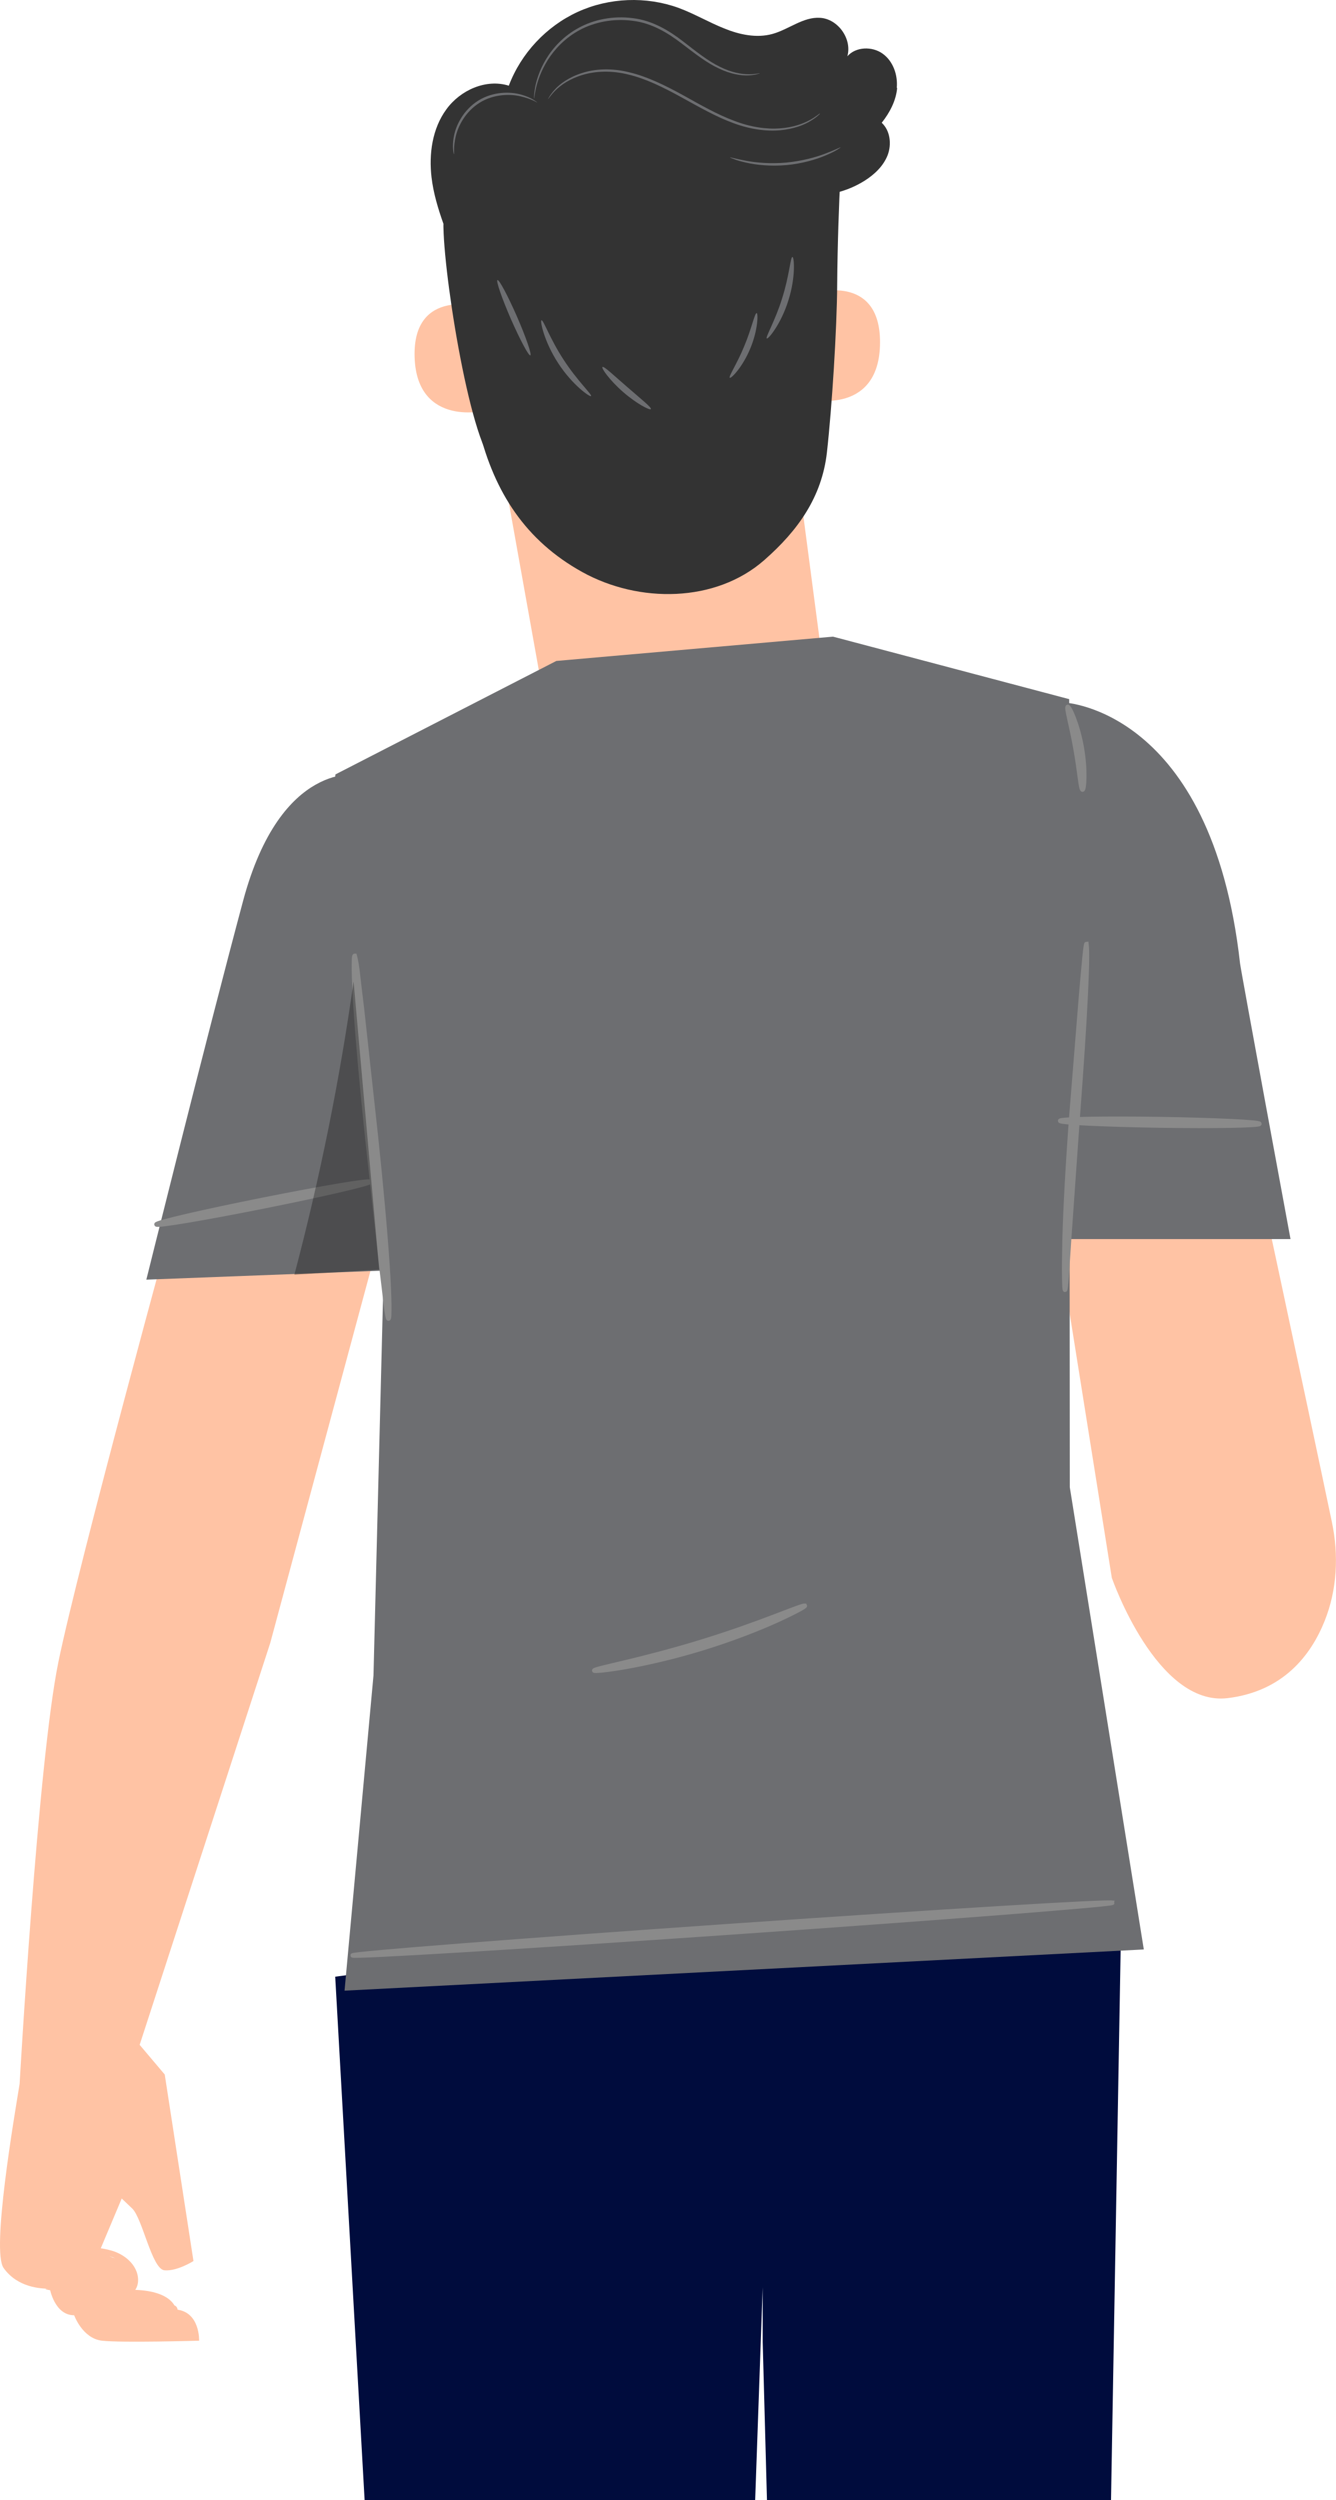 <svg width="302" height="565" viewBox="0 0 302 565" fill="none" xmlns="http://www.w3.org/2000/svg">
<g clip-path="url(#clip0_31_161)">
<path d="M251.371 356.703C251.371 356.703 261.465 385.718 277.513 383.765C290.046 382.236 296.312 374.112 299.431 366.328C302.266 359.251 302.635 351.438 301.075 343.993C295.178 315.828 281.88 253.835 281.88 253.835L236.144 261.365L251.342 356.703" fill="#FFC3A4"/>
<path d="M125.138 169.962L188.509 169.141L181.421 115.272C181.421 115.272 185.759 114.338 186.043 90.928C186.326 67.49 187.404 27.69 187.404 27.69C160.24 16.028 128.881 19.962 105.432 37.966L101.944 40.627L125.109 169.933L125.138 169.962Z" fill="#FFC3A4"/>
<path d="M109.345 69.472C108.948 69.302 93.211 64.716 93.722 80.738C94.232 96.76 110.252 92.938 110.252 92.485C110.252 92.032 109.345 69.5 109.345 69.5L109.345 69.472Z" fill="#FFC3A4"/>
<path d="M184.71 66.131C185.107 65.961 199.426 62.112 198.915 78.133C198.405 94.155 182.385 90.334 182.385 89.881C182.385 89.428 184.71 66.131 184.71 66.131Z" fill="#FFC3A4"/>
<path d="M202.715 19.849C202.97 16.934 201.893 13.82 199.511 12.121C197.129 10.423 193.471 10.536 191.543 12.716C192.649 8.809 189.445 4.28 185.39 4.026C181.563 3.771 178.302 6.658 174.587 7.677C170.987 8.668 167.102 7.819 163.643 6.403C160.184 5.016 156.923 3.091 153.407 1.789C146.063 -0.872 137.699 -0.56 130.582 2.695C123.493 5.95 117.766 12.065 115.015 19.368C109.883 17.755 104.042 20.359 100.895 24.718C97.719 29.049 96.925 34.767 97.549 40.089C97.975 43.684 99.024 47.166 100.243 50.591C100.243 50.902 100.215 51.185 100.243 51.496C100.498 64.376 107.218 105.11 112.719 105.195C122.302 105.337 114.76 61.715 114.76 61.715C126.527 57.186 122.161 39.551 125.109 36.89C128.058 34.229 134.211 28.002 158.879 40.598C168.463 45.495 181.194 45.326 188.141 43.769C188.339 43.712 188.538 43.684 188.765 43.656C188.821 43.656 188.878 43.656 188.906 43.627C188.991 43.627 189.048 43.571 189.105 43.542C191.316 42.976 193.443 42.099 195.428 40.853C197.668 39.438 199.681 37.541 200.645 35.078C201.581 32.616 201.24 29.53 199.312 27.747C201.127 25.454 202.545 22.765 202.8 19.878L202.715 19.849Z" fill="#333333"/>
<path d="M104.127 67.688C106.538 81.106 106.056 88.154 108.267 97.127C111.783 111.309 118.843 122.208 131.631 129.284C144.419 136.361 161.743 136.248 172.744 126.595C180.372 119.915 185.787 112.328 186.922 102.251C188.056 92.174 189.19 74.312 189.247 64.178C189.388 45.892 190.608 28.398 190.608 28.398L138.266 18.943L108.494 36.635L104.127 67.688Z" fill="#333333"/>
<path d="M85.584 280.274L39.849 272.744C39.849 272.744 17.846 352.938 13.196 375.612C8.546 398.286 4.434 470.922 4.434 470.922C3.13 478.961 -1.945 508.656 0.805 512.534C3.952 516.978 9.169 517.233 11.268 517.233C11.268 517.233 12.317 523.234 16.768 523.234C16.768 523.234 18.611 528.442 23.035 528.98C27.486 529.49 45.009 528.98 45.009 528.98C45.009 528.98 45.264 522.441 39.792 521.932C39.792 521.932 39.282 517.742 30.378 517.487C30.378 517.487 32.732 511.741 25.416 510.184L22.524 508.712L27.515 496.851L29.868 499.088C32.221 501.324 34.319 512.817 37.183 513.071C40.047 513.326 43.733 510.977 43.733 510.977L37.24 468.828L31.569 462.119L61.086 371.31L85.612 280.274L85.584 280.274Z" fill="#FFC3A4"/>
<path d="M253.44 433.698L172.404 433.698L75.773 446.72C75.773 446.72 83.514 584.745 85.924 626.979C88.306 669.241 89.695 740.972 89.695 740.972L107.785 908.068L170.476 901.388L170.476 869.429C207.705 860.512 223.215 882.054 223.215 882.054C223.215 882.054 246.409 772.053 249.613 751.332C252.817 730.611 249.613 652.455 249.613 652.455L253.44 433.67L253.44 433.698ZM170.476 740.236L170.476 571.384L172.404 516.893L172.404 529.263L176.147 667.458L170.476 740.264L170.476 740.236Z" fill="#000C3D"/>
<path d="M219.254 362.974C219.254 362.974 218.363 364.22 216.554 366.314C215.663 367.39 214.55 368.635 213.103 369.994C211.683 371.353 210.124 372.995 208.176 374.523C206.283 376.137 204.196 377.835 201.774 379.477C199.436 381.232 196.736 382.761 193.953 384.459C188.246 387.629 181.65 390.573 174.468 392.81C167.259 394.961 160.161 396.15 153.676 396.688C150.419 396.829 147.33 397.056 144.435 396.886C141.54 396.886 138.868 396.603 136.419 396.32C133.969 396.15 131.798 395.612 129.878 395.272C127.957 394.961 126.315 394.536 125.007 394.14C122.362 393.404 120.915 392.923 120.943 392.838C121.026 392.527 126.844 394.367 136.53 395.272C138.952 395.499 141.596 395.697 144.463 395.64C147.33 395.754 150.364 395.499 153.565 395.329C159.967 394.706 166.925 393.517 174.051 391.394C181.149 389.186 187.634 386.299 193.312 383.27C196.096 381.628 198.768 380.156 201.106 378.458C203.528 376.901 205.643 375.259 207.536 373.702C215.135 367.531 219.004 362.748 219.254 362.974Z" fill="#142286"/>
<path d="M84.424 378.656L86.762 286.149L71.147 220.193L75.823 175.015L125.758 149.369L188.302 143.877L241.689 158.003L241.828 336.111L258.556 440.564L77.883 449.877L84.424 378.656Z" fill="#6D6E71"/>
<path d="M81.262 175.085C81.262 175.085 63.531 171.603 54.958 203.562C46.385 235.549 33.08 289.191 33.08 289.191L92.451 286.926L85.27 177.406" fill="#6D6E71"/>
<path d="M240.642 158.78C240.642 158.78 273.877 160.281 280.306 217.687C280.501 219.414 291.718 280.019 291.718 280.019L233.043 280.019L240.642 158.78Z" fill="#6D6E71"/>
<path d="M181.939 362.903C182.023 363.072 179.545 364.431 175.426 366.299C171.279 368.168 165.433 370.461 158.809 372.499C152.184 374.537 146.061 375.895 141.607 376.688C137.154 377.481 134.342 377.707 134.314 377.537C134.287 377.311 137.014 376.716 141.384 375.669C145.782 374.622 151.794 373.093 158.363 371.083C164.932 369.073 170.778 366.95 175.008 365.337C179.239 363.723 181.828 362.704 181.911 362.903L181.939 362.903Z" fill="#8A8A8A" stroke="#8A8A8A"/>
<path d="M83.628 267.083C83.711 267.479 72.967 269.97 59.635 272.631C46.302 275.292 35.446 277.132 35.363 276.707C35.279 276.311 46.023 273.82 59.356 271.159C72.689 268.498 83.544 266.658 83.628 267.083Z" fill="#8A8A8A" stroke="#8A8A8A"/>
<path d="M284.696 253.977C284.696 254.373 274.592 254.571 262.15 254.373C249.708 254.175 239.604 253.694 239.632 253.298C239.632 252.901 249.736 252.703 262.178 252.901C274.62 253.099 284.724 253.581 284.696 253.977Z" fill="#8A8A8A" stroke="#8A8A8A"/>
<path d="M80.186 216C80.186 216 80.521 217.137 80.781 219.211C81.042 221.597 81.414 224.524 81.823 227.99C82.679 235.747 83.758 245.805 84.986 256.943C86.177 268.252 87.107 278.509 87.591 285.953C87.851 289.675 87.963 292.687 88 294.761C88 296.835 88 298 87.814 298C87.665 298 87.479 296.863 87.219 294.789C86.958 292.403 86.586 289.476 86.177 286.01C85.321 278.253 84.242 268.195 83.014 257.057C81.823 245.748 80.893 235.491 80.409 228.047C80.149 224.325 80.037 221.313 80 219.239C80 217.165 80 216 80.186 216Z" fill="#8A8A8A" stroke="#8A8A8A"/>
<path d="M245.597 213.3C245.597 213.3 245.736 214.404 245.708 216.385C245.708 218.367 245.597 221.254 245.43 224.792C245.096 231.869 244.428 241.663 243.62 252.448C242.869 263.064 242.201 272.66 241.672 280.076C241.449 283.36 241.282 286.162 241.115 288.455C240.976 290.436 240.837 291.54 240.753 291.512C240.642 291.512 240.586 290.408 240.559 288.427C240.531 286.445 240.559 283.558 240.642 280.019C240.837 272.914 241.366 263.12 242.173 252.335C243.036 241.72 243.787 232.152 244.4 224.707C244.678 221.424 244.929 218.65 245.151 216.357C245.346 214.375 245.513 213.3 245.597 213.3Z" fill="#8A8A8A" stroke="#8A8A8A"/>
<path d="M241.338 159.743C241.7 159.601 243.565 163.536 244.511 168.829C245.458 174.094 245.068 178.482 244.706 178.454C244.288 178.454 244.038 174.208 243.092 169.084C242.201 163.96 240.976 159.884 241.366 159.743L241.338 159.743Z" fill="#8A8A8A" stroke="#8A8A8A"/>
<path d="M251.442 430.019C251.442 430.415 213.058 433.415 165.628 436.699C118.198 439.983 79.731 442.332 79.703 441.908C79.703 441.511 118.087 438.511 165.517 435.227C212.919 431.943 251.386 429.594 251.414 430.019L251.442 430.019Z" fill="#8A8A8A" stroke="#8A8A8A"/>
<g opacity="0.3">
<path d="M79.926 221.82C76.781 244.154 72.299 266.291 66.537 288.087L85.715 286.926L79.926 221.792L79.926 221.82Z" fill="black"/>
</g>
<path d="M171.713 16.588C171.713 16.588 170.862 16.956 169.218 17.041C167.573 17.126 165.163 16.758 162.526 15.484C159.832 14.267 157.082 12.115 154.048 9.794C151.043 7.501 147.385 5.208 142.99 4.699C138.652 4.133 134.399 4.982 131.081 6.765C127.735 8.549 125.354 11.153 123.823 13.559C120.76 18.513 120.902 22.334 120.704 22.249C120.704 22.249 120.675 21.343 120.959 19.73C121.271 18.145 121.951 15.824 123.454 13.333C124.957 10.842 127.367 8.152 130.826 6.284C134.229 4.416 138.623 3.51 143.075 4.105C147.583 4.642 151.383 7.02 154.388 9.341C157.422 11.691 160.116 13.842 162.724 15.088C165.305 16.39 167.63 16.786 169.246 16.786C170.862 16.786 171.713 16.503 171.741 16.56L171.713 16.588Z" fill="#6D6E71"/>
<path d="M121.441 23.183C121.441 23.183 120.108 22.334 117.67 21.768C115.316 21.202 111.63 21.23 108.426 23.212C105.222 25.222 103.549 28.477 103.011 30.855C102.444 33.261 102.727 34.846 102.614 34.846C102.585 34.846 102.472 34.478 102.415 33.77C102.358 33.063 102.358 32.015 102.614 30.77C103.067 28.307 104.74 24.854 108.114 22.731C111.517 20.636 115.345 20.692 117.783 21.372C119.002 21.712 119.966 22.164 120.562 22.532C121.157 22.9 121.469 23.155 121.441 23.183Z" fill="#6D6E71"/>
<path d="M119.881 80.307C119.513 80.477 117.556 76.797 115.486 72.098C113.445 67.399 112.084 63.464 112.453 63.295C112.821 63.125 114.778 66.805 116.847 71.504C118.889 76.203 120.25 80.137 119.881 80.307Z" fill="#6D6E71"/>
<path d="M133.605 89.507C133.406 89.818 129.408 87.044 126.204 82.119C122.972 77.193 122.036 72.438 122.405 72.381C122.83 72.24 124.333 76.627 127.424 81.326C130.486 86.053 133.888 89.196 133.605 89.507Z" fill="#6D6E71"/>
<path d="M147.13 92.451C146.931 92.79 143.954 91.29 140.863 88.601C137.773 85.912 135.873 83.166 136.185 82.94C136.497 82.657 138.822 84.921 141.827 87.497C144.805 90.101 147.356 92.111 147.13 92.451Z" fill="#6D6E71"/>
<path d="M171.032 70.739C171.401 70.739 171.372 74.504 169.614 78.722C167.885 82.94 165.248 85.629 164.964 85.374C164.624 85.119 166.637 82.175 168.253 78.184C169.926 74.193 170.607 70.711 171.032 70.768L171.032 70.739Z" fill="#6D6E71"/>
<path d="M179.141 58.086C179.51 58.058 179.907 62.615 178.206 67.909C176.561 73.202 173.641 76.74 173.329 76.486C172.96 76.259 175.229 72.523 176.788 67.456C178.404 62.417 178.688 58.058 179.113 58.086L179.141 58.086Z" fill="#6D6E71"/>
<path d="M185.351 25.703C185.351 25.703 184.727 26.439 183.253 27.316C181.807 28.222 179.425 29.156 176.363 29.439C173.301 29.722 169.586 29.241 165.787 27.826C161.959 26.439 158.103 24.231 154.048 21.995C149.993 19.758 146.024 17.805 142.139 16.871C138.283 15.88 134.597 16.05 131.705 16.928C128.813 17.777 126.771 19.221 125.581 20.409C124.39 21.598 123.936 22.448 123.879 22.391C123.879 22.391 124.248 21.513 125.41 20.239C126.545 18.966 128.614 17.437 131.563 16.503C134.484 15.541 138.283 15.342 142.224 16.333C146.194 17.267 150.22 19.221 154.303 21.457C158.358 23.721 162.186 25.901 165.928 27.288C169.643 28.732 173.272 29.241 176.278 29.015C182.402 28.59 185.266 25.505 185.294 25.674L185.351 25.703Z" fill="#6D6E71"/>
<path d="M190.029 33.317C190.029 33.317 189.746 33.544 189.179 33.884C188.612 34.223 187.761 34.648 186.684 35.101C184.529 36.035 181.381 36.969 177.78 37.309C174.18 37.62 170.919 37.28 168.622 36.743C167.488 36.488 166.552 36.233 165.957 35.978C165.333 35.752 164.993 35.61 165.021 35.582C165.049 35.497 166.439 35.922 168.707 36.346C170.975 36.771 174.208 37.054 177.724 36.743C181.24 36.403 184.359 35.554 186.514 34.733C188.697 33.912 189.973 33.233 190.001 33.317L190.029 33.317Z" fill="#6D6E71"/>
<path d="M12.249 505.847C12.362 505.706 14.347 507.234 18.288 507.602C20.216 507.857 22.627 507.857 25.32 508.65C26.653 509.046 28.014 509.754 29.148 510.829C30.282 511.905 31.218 513.433 31.218 515.273C31.218 516.179 30.963 517.085 30.339 517.821C29.715 518.585 28.609 518.897 27.844 518.868C26.313 518.84 25.008 518.727 23.676 518.642C21.209 518.472 18.855 518.302 16.701 518.132C12.731 517.793 10.264 517.51 10.293 517.283C10.293 517.085 12.788 517.028 16.757 517.085C18.941 517.142 21.266 517.198 23.761 517.283C25.093 517.34 26.454 517.368 27.844 517.425C28.496 517.425 28.921 517.255 29.262 516.859C29.602 516.462 29.8 515.868 29.8 515.245C29.744 512.613 27.22 510.659 24.952 509.952C22.57 509.159 20.188 509.046 18.175 508.65C14.092 507.998 12.107 505.989 12.306 505.875L12.249 505.847Z" fill="#FFC3A4"/>
<path d="M39.214 521.02C39.214 521.02 39.809 520.907 40.093 521.699C40.206 522.067 40.234 522.548 39.979 523.086C39.696 523.624 39.129 523.992 38.477 524.162C37.172 524.473 35.896 524.332 34.394 524.388C32.777 524.388 31.19 524.36 29.517 524.332C22.627 524.162 17.041 523.709 17.041 523.313C17.041 522.916 22.655 522.69 29.545 522.86C31.218 522.916 32.806 522.973 34.394 523.03C35.868 523.058 37.286 523.284 38.221 523.143C39.214 523.03 39.526 522.35 39.497 521.812C39.497 521.303 39.129 521.133 39.185 521.02L39.214 521.02Z" fill="#FFC3A4"/>
<path d="M12.107 495.742C12.504 495.798 12.618 497.893 12.334 500.469C12.05 503.045 11.512 505.083 11.086 505.026C10.69 504.97 10.576 502.875 10.86 500.299C11.143 497.723 11.682 495.685 12.107 495.742Z" fill="#FFC3A4"/>
<path d="M26.029 483.032C26.369 483.23 24.895 486.089 21.776 488.467C18.685 490.844 15.538 491.524 15.425 491.156C15.283 490.759 18.005 489.514 20.869 487.278C23.761 485.098 25.66 482.777 26.001 483.003L26.029 483.032Z" fill="#FFC3A4"/>
<path d="M27.589 495.798C27.305 496.053 26.058 495.175 25.235 493.534C24.413 491.92 24.413 490.392 24.81 490.307C25.207 490.222 25.831 491.439 26.568 492.854C27.277 494.298 27.901 495.515 27.589 495.77L27.589 495.798Z" fill="#FFC3A4"/>
</g>
<defs>
<clipPath id="clip0_31_161">
<rect width="302" height="974.81" fill="white"/>
</clipPath>
</defs>
</svg>
